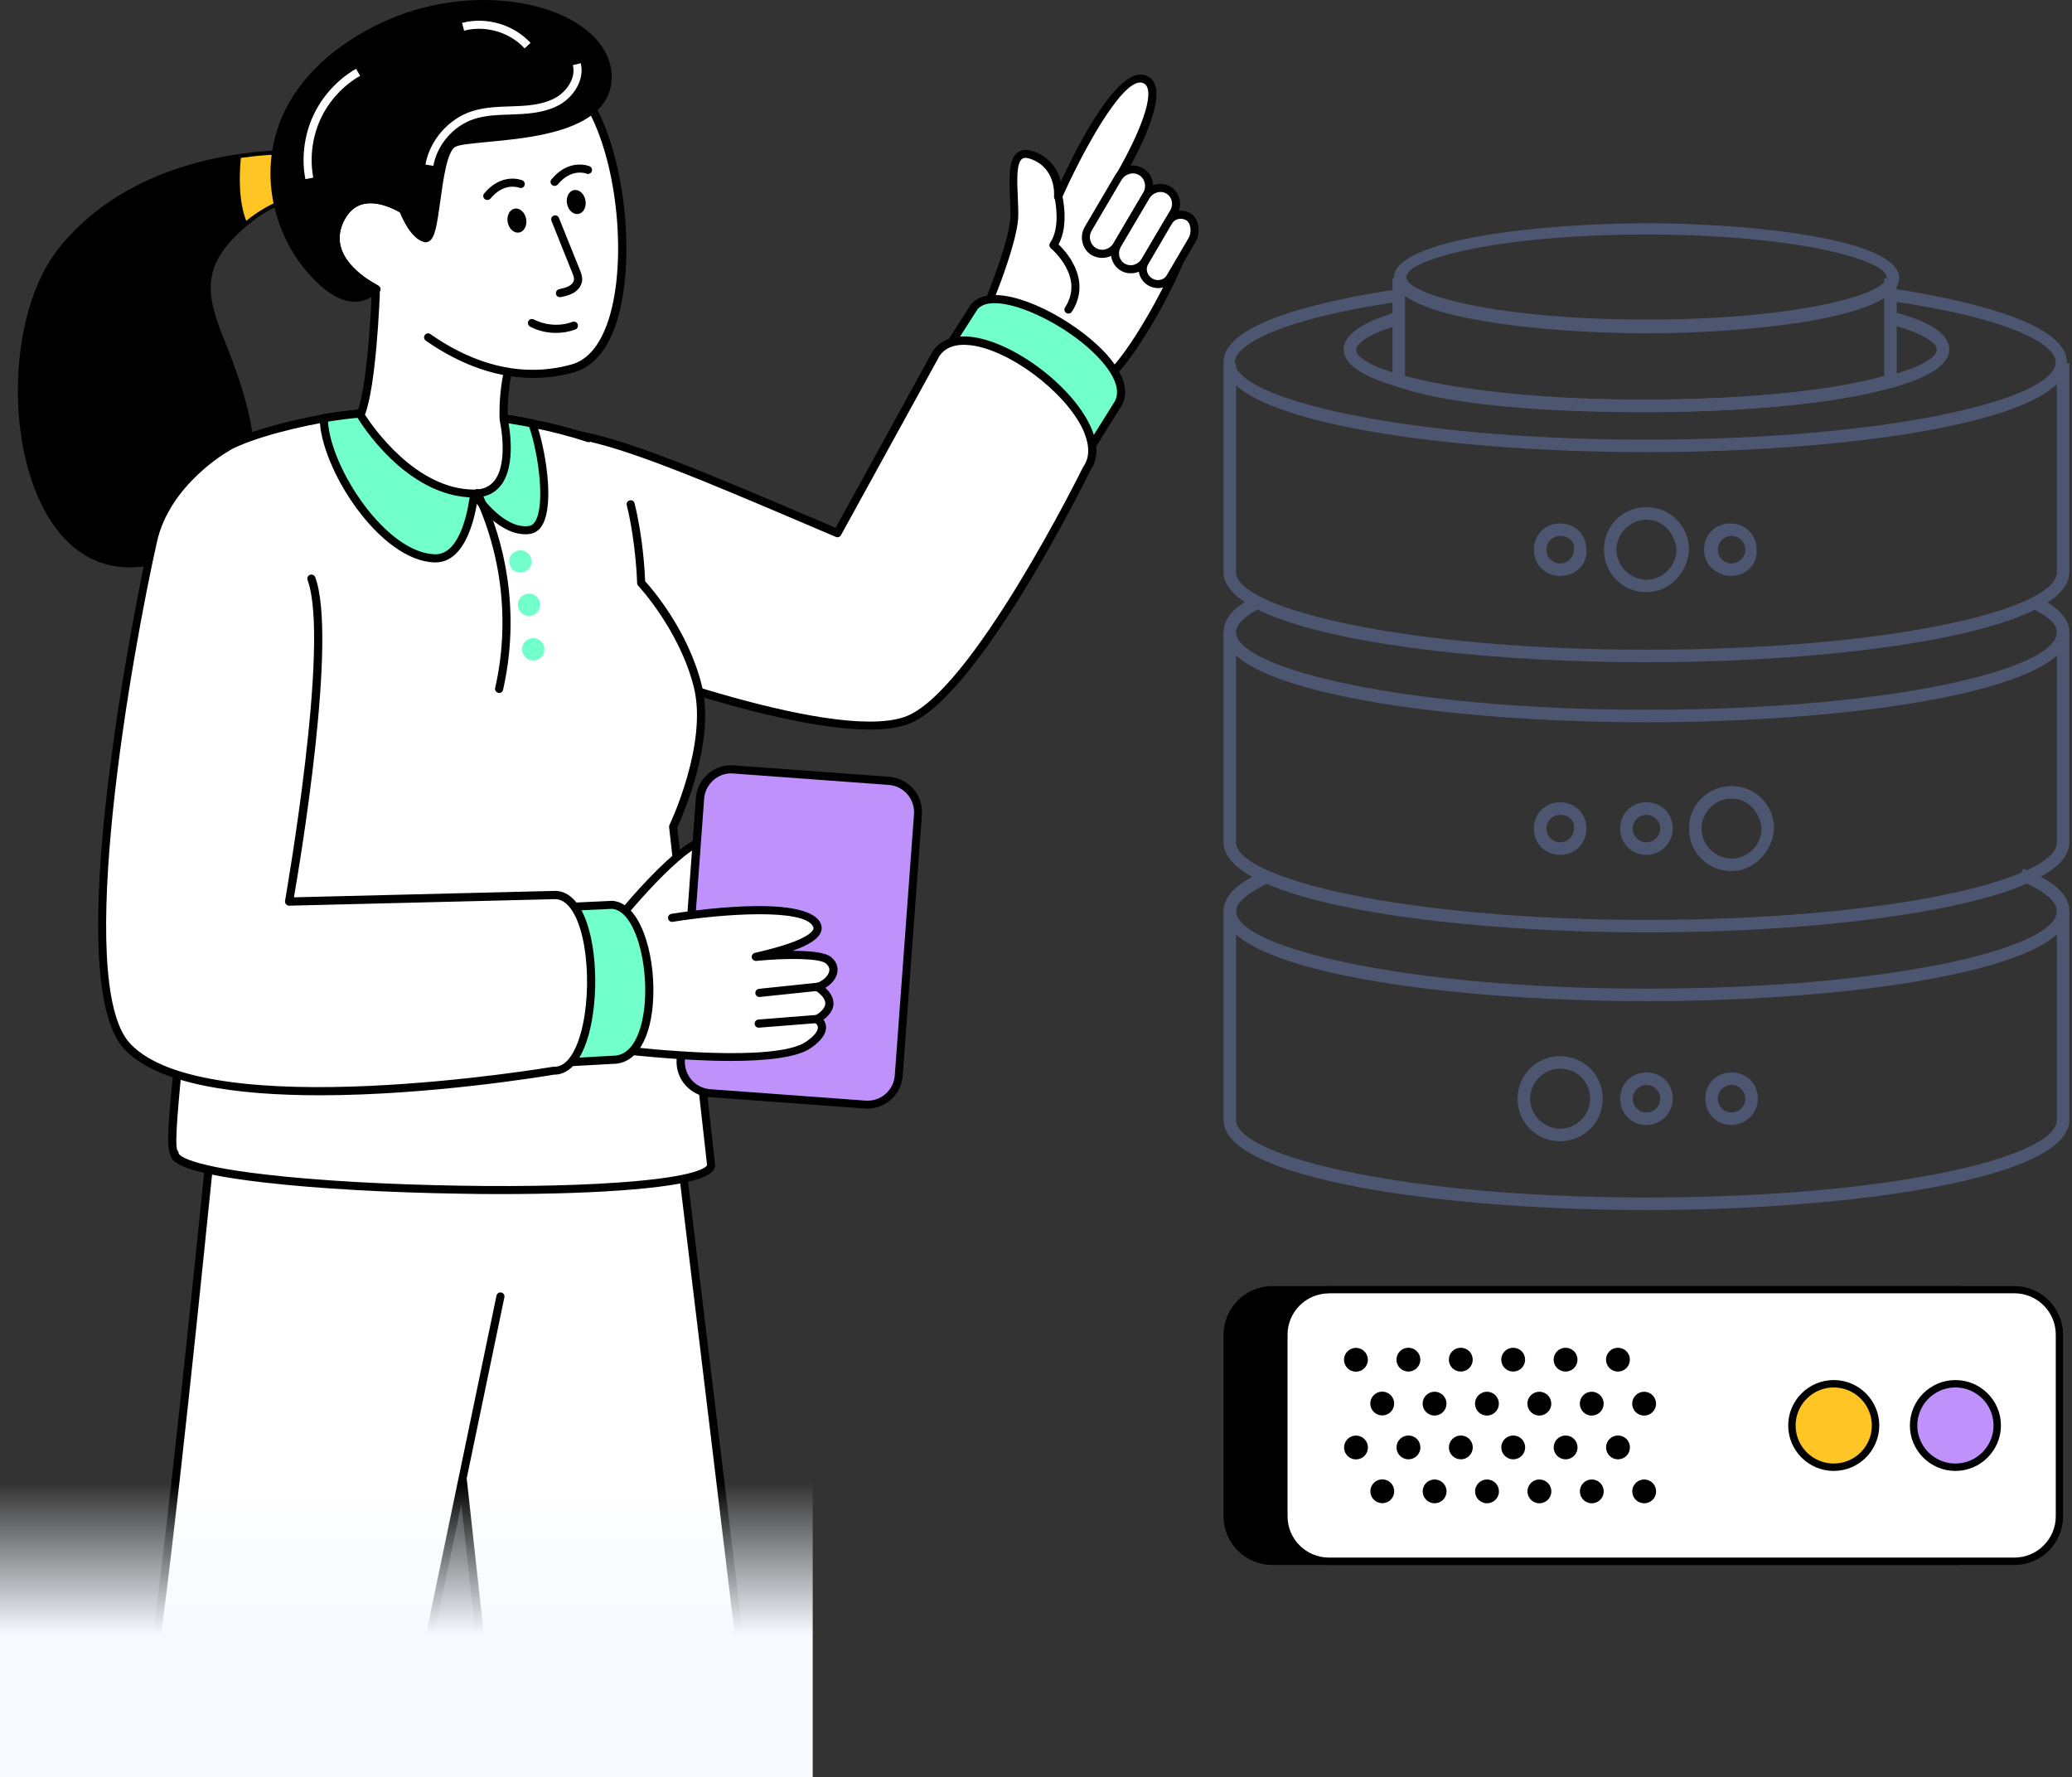 <svg width="232" height="199" viewBox="0 0 232 199" fill="none" xmlns="http://www.w3.org/2000/svg">
<rect x="0" y="0" width="232" height="199" fill="#333333" stroke="none"/>
<path d="M55.209 196.538L48.48 135.3L48.617 106.95L74.988 118.978L84.359 196.538H55.209Z" fill="white"/>
<path d="M55.209 197H84.359C84.496 197 84.618 196.946 84.7 196.851C84.782 196.756 84.823 196.62 84.809 196.497L75.424 118.937C75.41 118.774 75.301 118.652 75.165 118.584L48.807 106.557C48.671 106.489 48.508 106.502 48.371 106.584C48.235 106.665 48.167 106.815 48.167 106.964L48.017 135.314C48.017 135.327 48.017 135.355 48.017 135.368L54.76 196.606C54.787 196.824 54.978 197 55.209 197ZM83.855 196.09H55.618L48.93 135.287L49.066 107.658L74.566 119.291L83.855 196.09Z" fill="black"/>
<path d="M45.048 196.538L15.639 196.674C19.48 173.706 23.716 123.463 24.37 120.228C25.215 116.029 60.222 124.781 60.222 124.781L55.741 145.982L45.048 196.538Z" fill="white"/>
<path d="M15.639 197H45.334C45.552 197 45.729 196.851 45.783 196.633L56.476 145.248C56.531 145.004 56.367 144.759 56.122 144.718C55.877 144.664 55.632 144.827 55.591 145.072L44.98 196.09H16.184C18.772 180.08 21.701 151.459 23.458 134.294C24.302 126.059 24.901 120.106 25.119 119.073C25.133 119.033 25.147 118.91 25.378 118.761C28.743 116.654 51.804 121.859 60.413 124.047C60.658 124.115 60.903 123.966 60.958 123.721C61.026 123.477 60.876 123.232 60.631 123.178C59.35 122.851 29.26 115.254 24.888 118C24.52 118.231 24.288 118.53 24.22 118.897C24.003 119.97 23.43 125.624 22.559 134.199C20.788 151.554 17.818 180.597 15.203 196.47C15.176 196.606 15.217 196.742 15.298 196.837C15.38 196.932 15.503 197 15.639 197Z" fill="black"/>
<path d="M36.044 17.336L36.208 18.735L36.562 21.807C35.404 21.644 31.958 21.168 27.572 24.715C27.354 24.892 27.149 25.069 26.931 25.259C22.137 29.513 22.518 32.842 24.548 37.857C28.58 47.805 32.094 59.792 16.811 62.822C1.527 65.867 -1.102 38.183 6.867 28.14C12.424 21.127 20.666 18.545 26.972 17.662C30.841 17.118 33.974 17.2 35.322 17.268C35.799 17.308 36.044 17.336 36.044 17.336Z" fill="black"/>
<path d="M14.536 63.53C15.299 63.53 16.088 63.448 16.906 63.285C22.014 62.266 25.46 60.159 27.163 56.993C29.996 51.76 27.776 44.626 24.97 37.694C22.94 32.666 22.749 29.581 27.244 25.613C27.462 25.422 27.667 25.246 27.871 25.083C32.094 21.644 35.417 22.12 36.507 22.269C36.643 22.283 36.793 22.242 36.889 22.147C36.984 22.052 37.038 21.916 37.025 21.767L36.507 17.282C36.48 17.064 36.316 16.901 36.099 16.888C36.099 16.888 35.84 16.86 35.363 16.833C33.851 16.752 30.732 16.684 26.918 17.227C20.774 18.097 12.234 20.652 6.513 27.882C0.969 34.881 0.437 49.776 5.45 57.958C7.711 61.641 10.817 63.53 14.536 63.53ZM35.09 21.25C33.347 21.25 30.555 21.726 27.299 24.376C27.081 24.553 26.863 24.729 26.645 24.933C21.782 29.241 21.987 32.72 24.139 38.034C26.863 44.761 29.029 51.665 26.373 56.571C24.779 59.52 21.619 61.423 16.729 62.402C11.212 63.502 7.984 60.336 6.227 57.482C1.473 49.722 1.977 35.072 7.221 28.439C12.765 21.454 21.06 18.967 27.04 18.124C30.773 17.594 33.824 17.649 35.309 17.744C35.431 17.758 35.54 17.758 35.635 17.771L36.044 21.305C35.785 21.277 35.458 21.25 35.09 21.25Z" fill="black"/>
<path d="M36.207 18.75L36.562 21.821C35.404 21.658 31.957 21.182 27.571 24.729C26.645 22.392 26.822 19.171 26.972 17.676C30.84 17.132 33.973 17.214 35.322 17.282L36.207 18.75Z" fill="#FEC524"/>
<path d="M109.709 36.24C109.709 36.24 113.537 27.488 113.591 24.145C113.632 20.815 112.692 16.221 115.757 17.431C118.822 18.641 118.509 22.025 118.509 22.025C118.509 22.025 124.693 7.891 128.03 8.828C131.367 9.78 125.319 19.809 125.319 19.809C125.319 19.809 132.798 23.044 132.512 27.651C132.375 29.839 126.436 40.752 123.821 42.328C122.581 44.503 108.456 38.401 109.709 36.24Z" fill="white"/>
<path d="M122.513 43.239C123.317 43.239 123.862 43.049 124.162 42.668C126.913 40.847 132.838 29.961 132.975 27.692C133.234 23.465 127.649 20.448 125.973 19.633C127.008 17.852 130.278 11.9 129.311 9.453C129.106 8.923 128.698 8.556 128.153 8.407C125.101 7.537 120.647 16.316 118.781 20.326C118.481 19.17 117.746 17.743 115.921 17.023C115.103 16.697 114.449 16.711 113.959 17.064C112.897 17.811 112.992 19.891 113.087 22.079C113.115 22.772 113.142 23.492 113.142 24.145C113.101 27.27 109.518 35.574 109.314 36.036C109.014 36.58 109.232 37.232 109.968 37.952C110.526 38.496 111.371 39.107 112.474 39.746C114.477 40.888 117.092 42.016 119.299 42.654C120.62 43.049 121.696 43.239 122.513 43.239ZM127.662 9.236C127.744 9.236 127.826 9.249 127.894 9.263C128.166 9.345 128.343 9.508 128.452 9.766C129.229 11.723 126.164 17.512 124.924 19.578C124.856 19.687 124.843 19.823 124.884 19.945C124.924 20.067 125.02 20.176 125.129 20.217C125.197 20.244 132.321 23.37 132.048 27.61C131.926 29.689 126.109 40.412 123.576 41.934C123.508 41.975 123.453 42.029 123.412 42.097C122.908 42.981 117.283 41.472 112.897 38.944C111.861 38.346 111.058 37.776 110.567 37.3C110.131 36.865 110.009 36.566 110.077 36.457C110.091 36.444 110.091 36.43 110.104 36.416C110.268 36.05 113.973 27.542 114.014 24.145C114.027 23.465 113.986 22.731 113.959 22.024C113.877 20.258 113.796 18.246 114.449 17.784C114.681 17.621 115.049 17.648 115.553 17.852C118.263 18.926 118.032 21.861 118.018 21.984C118.005 22.201 118.141 22.405 118.359 22.459C118.577 22.514 118.795 22.405 118.89 22.201C121.165 17.078 125.428 9.236 127.662 9.236Z" fill="black"/>
<path d="M125.183 19.932L121.873 25.558C121.328 26.482 121.614 27.637 122.5 28.167C123.385 28.684 124.543 28.358 125.088 27.447L128.398 21.821C128.943 20.896 128.657 19.728 127.771 19.211C127.322 18.953 126.818 18.899 126.355 19.035C125.878 19.157 125.456 19.483 125.183 19.932Z" fill="white"/>
<path d="M123.412 28.875C123.617 28.875 123.835 28.847 124.039 28.793C124.638 28.63 125.142 28.236 125.469 27.692L128.779 22.066C129.447 20.938 129.093 19.484 127.989 18.845C127.458 18.532 126.818 18.451 126.218 18.627C125.619 18.791 125.101 19.185 124.788 19.742L121.478 25.368C121.151 25.912 121.056 26.551 121.206 27.149C121.356 27.76 121.723 28.277 122.268 28.589C122.622 28.766 123.017 28.875 123.412 28.875ZM126.859 19.416C127.104 19.416 127.335 19.484 127.54 19.606C128.207 20 128.411 20.883 128.003 21.59L124.693 27.216C124.488 27.556 124.175 27.801 123.794 27.91C123.426 28.018 123.045 27.964 122.718 27.774C122.391 27.583 122.173 27.271 122.077 26.904C121.982 26.523 122.05 26.129 122.255 25.79L125.565 20.163C125.769 19.823 126.082 19.579 126.464 19.47C126.6 19.429 126.722 19.416 126.859 19.416Z" fill="black"/>
<path d="M128.316 21.971L125.115 27.393C124.597 28.277 124.87 29.405 125.714 29.908C126.572 30.41 127.689 30.098 128.207 29.215L131.408 23.792C131.926 22.909 131.667 21.781 130.809 21.278C130.386 21.033 129.882 20.979 129.433 21.101C128.983 21.237 128.575 21.536 128.316 21.971Z" fill="white"/>
<path d="M126.613 30.6C126.818 30.6 127.022 30.573 127.226 30.519C127.812 30.355 128.302 29.975 128.616 29.445L131.803 24.022C132.457 22.922 132.103 21.522 131.04 20.883C130.523 20.584 129.91 20.503 129.31 20.666C128.725 20.829 128.234 21.209 127.921 21.739L124.72 27.162C124.407 27.692 124.311 28.303 124.461 28.901C124.611 29.499 124.965 29.988 125.496 30.301C125.837 30.505 126.218 30.6 126.613 30.6ZM129.937 21.495C130.169 21.495 130.387 21.549 130.591 21.671C131.231 22.052 131.422 22.894 131.027 23.56L127.826 28.983C127.635 29.309 127.335 29.54 126.968 29.649C126.613 29.744 126.259 29.703 125.946 29.526C125.633 29.35 125.428 29.051 125.333 28.698C125.251 28.344 125.306 27.964 125.496 27.637L128.697 22.215C128.888 21.889 129.188 21.658 129.556 21.549C129.692 21.508 129.814 21.495 129.937 21.495Z" fill="black"/>
<path d="M130.836 24.797L128.139 29.377C127.703 30.124 127.989 31.103 128.779 31.565C129.569 32.027 130.564 31.796 131.013 31.049L133.479 26.849C133.915 26.102 133.86 24.743 133.07 24.28C132.675 24.049 132.226 23.995 131.831 24.077C131.422 24.172 131.054 24.43 130.836 24.797Z" fill="white"/>
<path d="M129.665 32.258C130.373 32.258 131.04 31.919 131.408 31.28L133.874 27.08C134.146 26.618 134.255 25.993 134.187 25.409C134.105 24.716 133.792 24.186 133.302 23.887C132.825 23.601 132.253 23.52 131.722 23.642C131.177 23.764 130.727 24.09 130.455 24.566L127.758 29.146C127.199 30.111 127.553 31.361 128.561 31.959C128.902 32.15 129.283 32.258 129.665 32.258ZM132.198 24.498C132.416 24.498 132.648 24.552 132.839 24.675C133.07 24.811 133.234 25.123 133.288 25.517C133.343 25.912 133.261 26.346 133.097 26.632L130.632 30.831C130.319 31.361 129.597 31.524 129.024 31.185C128.452 30.845 128.234 30.138 128.548 29.608L131.231 25.028C131.381 24.77 131.626 24.593 131.926 24.525C132.021 24.498 132.103 24.498 132.198 24.498Z" fill="black"/>
<path d="M118.509 22.025C118.509 22.025 119.34 25.422 117.95 27.447C117.95 27.447 119.707 28.861 120.279 30.981C120.838 33.101 119.639 34.65 119.639 34.65" fill="white"/>
<path d="M119.626 35.112C119.762 35.112 119.898 35.058 119.98 34.936C120.034 34.868 121.315 33.183 120.702 30.872C120.252 29.16 119.081 27.896 118.522 27.366C119.721 25.192 118.972 22.052 118.945 21.916C118.89 21.672 118.645 21.522 118.4 21.59C118.154 21.645 118.005 21.889 118.073 22.134C118.086 22.161 118.836 25.368 117.582 27.189C117.446 27.38 117.487 27.651 117.664 27.801C117.678 27.814 119.312 29.16 119.83 31.103C120.32 32.965 119.312 34.324 119.271 34.379C119.122 34.583 119.162 34.854 119.353 35.017C119.421 35.085 119.517 35.112 119.626 35.112Z" fill="black"/>
<path d="M125.033 45.441L120.865 52.086L104.765 41.078L109.096 34.31C112.27 30.546 128.534 40.589 125.033 45.441Z" fill="#71FFCC"/>
<path d="M120.879 52.549C120.906 52.549 120.947 52.549 120.974 52.535C121.097 52.508 121.206 52.44 121.26 52.331L125.415 45.699C126.913 43.606 125.415 40.508 121.41 37.395C116.901 33.903 110.785 31.619 108.756 34.039C108.742 34.052 108.728 34.066 108.715 34.079L104.383 40.847C104.247 41.051 104.301 41.323 104.506 41.459L120.606 52.467C120.688 52.521 120.784 52.549 120.879 52.549ZM111.357 33.944C113.823 33.944 117.8 35.751 120.852 38.116C123.617 40.263 126.069 43.239 124.666 45.183C124.666 45.196 124.652 45.196 124.652 45.21L120.743 51.461L105.391 40.97L109.464 34.609C109.873 34.147 110.527 33.944 111.357 33.944Z" fill="black"/>
<path d="M64.268 48.689C70.03 49.368 82.371 54.886 93.758 59.697L104.805 39.597C108.81 33.835 125.715 46.678 121.696 52.453C121.696 52.453 109.11 78.058 101.427 80.694C92.274 83.834 63.451 72.282 63.451 72.282L64.268 48.689Z" fill="white"/>
<path d="M97.368 81.686C99.003 81.686 100.433 81.509 101.577 81.115C109.287 78.465 121.397 54.098 122.091 52.671C123.004 51.339 122.99 49.599 122.05 47.629C119.871 43.008 113.169 38.088 108.524 37.694C106.685 37.545 105.282 38.102 104.438 39.325C104.424 39.339 104.424 39.352 104.41 39.366L93.568 59.099C92.246 58.542 90.912 57.971 89.577 57.4C79.66 53.187 69.417 48.825 64.322 48.213C64.2 48.2 64.064 48.24 63.968 48.322C63.873 48.403 63.818 48.526 63.805 48.648L62.987 72.254C62.987 72.445 63.096 72.621 63.273 72.689C64.309 73.124 85.844 81.686 97.368 81.686ZM107.938 38.605C108.102 38.605 108.265 38.618 108.442 38.632C112.747 38.985 119.19 43.742 121.233 48.05C121.778 49.219 122.241 50.89 121.328 52.209C121.315 52.222 121.301 52.249 121.288 52.263C121.165 52.521 108.701 77.731 101.278 80.273C92.887 83.154 66.979 73.192 63.914 71.983L64.704 49.205C69.825 49.993 79.674 54.193 89.222 58.256C90.68 58.882 92.151 59.507 93.595 60.118C93.813 60.213 94.058 60.118 94.167 59.914L105.201 39.842C105.773 39.012 106.699 38.605 107.938 38.605Z" fill="black"/>
<path d="M65.916 49.056C63.927 48.39 61.802 47.846 59.582 47.398C56.667 46.813 53.616 46.419 50.578 46.215C48.521 46.08 46.465 46.025 44.476 46.066C41.547 46.134 38.755 46.379 36.248 46.827C32.421 47.507 26.55 48.988 24.629 50.564C19.589 54.682 22.627 77.405 21.687 97.682C20.979 112.917 18.5 128.437 19.521 129.103C19.453 133.628 79.538 134.96 79.606 130.435L75.356 92.558C75.356 92.558 79.769 83.412 78.121 76.807C76.459 70.202 71.787 65.255 71.787 65.255C71.787 65.255 71.678 60.743 70.615 56.449" fill="white"/>
<path d="M55.959 133.696C61.748 133.696 66.979 133.519 71.01 133.166C79.02 132.473 80.055 131.345 80.069 130.448C80.069 130.434 80.069 130.407 80.069 130.394L75.833 92.64C76.364 91.485 80.151 83.059 78.57 76.698C77.031 70.569 72.999 65.908 72.237 65.079C72.209 64.209 72.005 60.173 71.051 56.354C70.997 56.109 70.738 55.96 70.507 56.028C70.261 56.082 70.112 56.327 70.18 56.571C71.215 60.757 71.338 65.228 71.338 65.282C71.338 65.391 71.378 65.5 71.46 65.582C71.501 65.636 76.078 70.528 77.685 76.929C79.279 83.303 75.002 92.287 74.961 92.368C74.92 92.45 74.906 92.531 74.92 92.613L79.17 130.448C79.129 130.57 78.611 131.603 70.942 132.269C65.957 132.704 59.105 132.881 51.654 132.758C43.55 132.636 35.567 132.188 29.751 131.508C20.093 130.394 19.998 129.13 19.998 129.116C19.998 128.994 19.944 128.858 19.848 128.776C19.521 128.043 20.025 122.96 20.556 117.592C21.128 111.884 21.837 104.776 22.164 97.709C22.477 90.859 22.355 83.874 22.218 77.133C21.973 64.467 21.769 53.527 24.929 50.931C26.591 49.572 31.93 48.064 36.33 47.289C38.782 46.854 41.52 46.596 44.489 46.541C46.505 46.501 48.549 46.555 50.551 46.691C53.616 46.895 56.626 47.289 59.5 47.86C61.748 48.308 63.859 48.852 65.78 49.491C66.011 49.572 66.27 49.436 66.352 49.205C66.434 48.974 66.297 48.716 66.066 48.634C64.118 47.982 61.966 47.425 59.677 46.963C56.776 46.378 53.725 45.984 50.619 45.78C48.59 45.645 46.519 45.59 44.476 45.631C41.465 45.699 38.673 45.957 36.18 46.392C33.034 46.949 26.509 48.471 24.357 50.224C20.856 53.092 21.047 63.706 21.306 77.147C21.428 83.874 21.564 90.846 21.251 97.668C20.924 104.722 20.216 111.802 19.644 117.496C18.813 125.787 18.609 128.45 19.072 129.266C19.126 129.959 19.862 131.291 29.628 132.405C35.472 133.085 43.495 133.533 51.627 133.655C53.098 133.683 54.542 133.696 55.959 133.696Z" fill="black"/>
<path d="M59.296 59.344C56.027 59.792 53.084 55.253 53.084 55.253C53.084 55.253 51.164 48.254 50.578 46.229C53.616 46.433 56.667 46.827 59.582 47.411C60.93 51.054 61.938 58.977 59.296 59.344Z" fill="#71FFCC"/>
<path d="M58.833 59.819C59.01 59.819 59.187 59.806 59.35 59.779C59.895 59.697 60.372 59.371 60.699 58.827C62.156 56.422 61.026 50.007 60.004 47.248C59.95 47.099 59.827 46.99 59.664 46.963C56.762 46.379 53.711 45.984 50.592 45.781C50.442 45.767 50.306 45.835 50.21 45.944C50.115 46.052 50.088 46.215 50.129 46.351C50.701 48.349 52.608 55.294 52.635 55.362C52.649 55.403 52.662 55.443 52.69 55.484C52.826 55.674 55.55 59.819 58.833 59.819ZM59.241 58.895C56.476 59.276 53.861 55.566 53.52 55.063C53.33 54.397 51.886 49.11 51.205 46.732C53.956 46.936 56.667 47.303 59.255 47.806C60.318 50.891 61.053 56.503 59.936 58.365C59.745 58.678 59.514 58.854 59.241 58.895Z" fill="black"/>
<path d="M53.098 55.254C53.098 55.254 52.458 62.62 48.698 62.538C42.732 62.402 36.289 52.005 36.248 46.841C38.755 46.393 41.547 46.148 44.476 46.08L46.015 47.942L53.098 55.254Z" fill="#71FFCC"/>
<path d="M48.767 62.972C52.826 62.972 53.52 55.593 53.548 55.28C53.561 55.145 53.507 55.022 53.425 54.927L46.356 47.615L44.83 45.781C44.748 45.672 44.612 45.618 44.476 45.618C44.476 45.618 44.476 45.618 44.462 45.618C41.452 45.686 38.659 45.944 36.167 46.379C35.949 46.419 35.785 46.61 35.799 46.827C35.84 52.372 42.487 62.823 48.685 62.972C48.712 62.972 48.739 62.972 48.767 62.972ZM52.621 55.403C52.485 56.531 51.682 62.062 48.767 62.062C48.753 62.062 48.726 62.062 48.712 62.062C43.264 61.94 37.052 52.494 36.725 47.208C39.014 46.827 41.547 46.596 44.285 46.528L45.688 48.213L52.621 55.403Z" fill="black"/>
<path d="M42.133 31.239C42.133 31.239 41.806 43.036 40.348 46.447C40.348 46.447 45.552 55.226 53.084 55.24C58.301 55.253 56.395 46.99 56.395 46.99C56.395 46.99 56.04 40.698 58.737 37.3C61.462 33.903 42.133 31.239 42.133 31.239Z" fill="white"/>
<path d="M53.098 55.701C54.365 55.701 55.359 55.253 56.054 54.383C57.907 52.059 56.967 47.452 56.858 46.936C56.83 46.433 56.64 40.684 59.105 37.586C59.568 37.001 59.5 36.471 59.364 36.131C58.138 33.074 43.822 31.021 42.201 30.79C42.078 30.777 41.942 30.804 41.847 30.899C41.751 30.981 41.683 31.103 41.683 31.225C41.683 31.348 41.343 42.981 39.94 46.27C39.885 46.406 39.899 46.555 39.967 46.678C40.185 47.044 45.388 55.688 53.098 55.701ZM42.569 31.769C48.548 32.625 57.757 34.596 58.52 36.485C58.574 36.607 58.601 36.784 58.397 37.028C55.618 40.521 55.931 46.759 55.945 47.031C55.945 47.058 55.945 47.085 55.959 47.112C55.972 47.153 56.994 51.76 55.346 53.84C54.814 54.492 54.079 54.818 53.098 54.818C46.519 54.804 41.67 47.683 40.866 46.433C42.106 43.117 42.501 34.038 42.569 31.769Z" fill="black"/>
<path d="M77.236 103.241C77.236 103.241 82.82 94.869 79.742 94.027C76.65 93.184 67.646 104.913 67.646 104.913" fill="white"/>
<path d="M67.646 105.361C67.782 105.361 67.918 105.306 68 105.184C71.419 100.74 77.576 93.904 79.619 94.461C79.878 94.529 80.041 94.678 80.123 94.91C80.682 96.391 78.407 100.658 76.854 102.996C76.718 103.2 76.772 103.485 76.977 103.621C77.181 103.757 77.467 103.702 77.603 103.499C78.039 102.846 81.867 97.002 80.968 94.597C80.777 94.081 80.396 93.741 79.851 93.591C76.554 92.694 68.218 103.417 67.278 104.64C67.128 104.844 67.169 105.116 67.36 105.279C67.455 105.333 67.55 105.361 67.646 105.361Z" fill="black"/>
<path d="M96.864 123.666L79.469 122.389C77.535 122.253 76.078 120.568 76.227 118.638L78.38 89.391C78.516 87.462 80.205 86.008 82.139 86.157L99.534 87.434C101.468 87.57 102.926 89.256 102.776 91.186L100.624 120.432C100.487 122.362 98.798 123.816 96.864 123.666Z" fill="#BF92FB"/>
<path d="M97.123 124.129C99.18 124.129 100.923 122.539 101.073 120.46L103.225 91.213C103.389 89.039 101.741 87.136 99.561 86.973L82.166 85.695C81.104 85.614 80.082 85.954 79.279 86.647C78.475 87.34 77.985 88.305 77.917 89.351L75.764 118.598C75.601 120.772 77.249 122.675 79.429 122.838L96.823 124.115C96.932 124.129 97.028 124.129 97.123 124.129ZM81.88 86.593C81.962 86.593 82.03 86.593 82.112 86.606L99.507 87.883C101.196 88.006 102.463 89.474 102.34 91.159L100.188 120.405C100.133 121.221 99.752 121.954 99.139 122.498C98.526 123.028 97.736 123.286 96.919 123.232L79.524 121.954C77.835 121.832 76.568 120.364 76.691 118.679L78.843 89.433C78.897 88.617 79.279 87.883 79.892 87.34C80.45 86.851 81.145 86.593 81.88 86.593Z" fill="black"/>
<path d="M67.646 104.912L69.24 117.497C69.24 117.497 86.58 119.712 90.544 116.98C93.227 115.119 91.497 114.113 91.497 114.113C94.603 112.237 91.511 110.511 91.511 110.511C92.887 110.131 94.058 108.595 92.778 107.522C91.525 106.475 84.918 107.1 84.632 107.141C84.945 107.032 92.41 105.578 91.484 103.58C89.999 100.387 75.26 102.779 75.26 102.779" fill="white"/>
<path d="M81.772 118.788C85.585 118.788 89.195 118.448 90.789 117.347C91.947 116.545 92.519 115.744 92.492 114.983C92.478 114.656 92.355 114.385 92.206 114.167C92.968 113.596 93.336 112.971 93.323 112.305C93.309 111.585 92.832 110.987 92.41 110.607C93.091 110.212 93.609 109.587 93.745 108.935C93.881 108.283 93.649 107.644 93.064 107.168C92.383 106.597 90.585 106.461 88.732 106.461C90.503 105.836 91.525 105.184 91.865 104.477C92.042 104.11 92.042 103.73 91.879 103.376C90.299 99.965 76.718 102.072 75.179 102.316C74.933 102.357 74.77 102.588 74.797 102.833C74.838 103.078 75.07 103.254 75.315 103.213C80.886 102.316 90.081 101.664 91.048 103.757C91.102 103.866 91.102 103.961 91.048 104.083C90.83 104.532 89.74 105.469 84.904 106.597C84.659 106.652 84.509 106.693 84.469 106.706C84.251 106.788 84.128 107.005 84.183 107.236C84.237 107.454 84.441 107.603 84.673 107.589C88.01 107.263 91.756 107.263 92.478 107.875C92.791 108.147 92.914 108.432 92.846 108.758C92.723 109.315 92.097 109.873 91.375 110.077C91.198 110.131 91.075 110.28 91.048 110.457C91.02 110.634 91.116 110.81 91.279 110.906C91.593 111.082 92.41 111.68 92.41 112.333C92.424 112.903 91.783 113.406 91.238 113.732C91.102 113.814 91.02 113.963 91.02 114.126C91.02 114.29 91.102 114.439 91.252 114.521C91.266 114.521 91.565 114.724 91.579 115.051C91.579 115.295 91.429 115.825 90.271 116.627C86.798 119.019 72.1 117.402 69.635 117.116L68.096 104.885C68.068 104.64 67.837 104.464 67.591 104.491C67.346 104.518 67.169 104.749 67.197 104.994L68.79 117.578C68.817 117.782 68.981 117.945 69.185 117.972C69.608 117.986 75.942 118.788 81.772 118.788Z" fill="black"/>
<path d="M85.027 111.626C85.041 111.626 85.054 111.626 85.082 111.626L91.565 110.946C91.811 110.919 92.001 110.702 91.974 110.444C91.947 110.199 91.742 110.022 91.47 110.036L84.986 110.715C84.741 110.743 84.55 110.96 84.578 111.218C84.605 111.449 84.795 111.626 85.027 111.626Z" fill="black"/>
<path d="M84.945 115.064C84.959 115.064 84.973 115.064 84.986 115.064L91.525 114.548C91.77 114.534 91.96 114.317 91.947 114.059C91.933 113.814 91.715 113.624 91.457 113.637L84.918 114.154C84.673 114.167 84.482 114.385 84.496 114.643C84.523 114.888 84.714 115.064 84.945 115.064Z" fill="black"/>
<path d="M68.654 118.652L60.808 119.087L60.508 101.677L68.545 101.297C73.462 101.65 74.647 118.679 68.654 118.652Z" fill="#71FFCC"/>
<path d="M60.808 119.549C60.822 119.549 60.822 119.549 60.835 119.549L68.668 119.114C71.269 119.114 72.986 116.219 73.149 111.571C73.326 106.584 71.623 101.066 68.572 100.862C68.559 100.862 68.531 100.862 68.518 100.862L60.481 101.243C60.236 101.256 60.045 101.46 60.045 101.705L60.345 119.114C60.345 119.236 60.399 119.359 60.495 119.44C60.576 119.508 60.685 119.549 60.808 119.549ZM68.654 118.204C68.64 118.204 68.64 118.204 68.627 118.204L61.258 118.611L60.971 102.113L68.531 101.759C70.915 101.95 72.4 107.059 72.236 111.531C72.127 114.765 71.119 118.204 68.654 118.204Z" fill="black"/>
<path d="M62.007 119.861C62.007 119.861 59.977 120.051 56.735 120.241C45.906 120.867 20.924 124.373 14.222 117.089C7.248 109.532 15.407 71.004 16.96 62.279C18.595 53.065 25.378 50.075 25.378 50.075L34.873 64.766C37.542 71.942 32.366 100.916 32.366 100.916L58.261 100.44L62.197 100.182C67.646 100.345 67.455 120.01 62.007 119.861Z" fill="white"/>
<path d="M35.799 122.634C48.099 122.634 60.822 120.527 62.047 120.323C63.028 120.337 64.418 119.793 65.453 117.225C66.147 115.512 66.556 113.175 66.638 110.647C66.788 105.455 65.453 99.843 62.211 99.748L32.911 100.468C33.633 96.323 37.801 71.371 35.295 64.63C35.213 64.399 34.941 64.277 34.709 64.358C34.477 64.44 34.355 64.712 34.437 64.943C37.025 71.928 31.957 100.563 31.917 100.862C31.889 100.998 31.93 101.134 32.026 101.242C32.121 101.351 32.243 101.406 32.38 101.406L62.211 100.672C62.987 100.699 63.696 101.256 64.295 102.357C66.311 106.081 66.188 114.575 64.063 118.026C63.478 118.991 62.797 119.467 62.02 119.44C61.993 119.44 61.966 119.44 61.925 119.44C61.543 119.508 22.994 125.977 14.549 116.817C8.215 109.954 14.794 73.015 17.587 60.621C19.031 54.234 25.528 50.537 25.596 50.51C25.814 50.388 25.896 50.116 25.773 49.898C25.651 49.681 25.378 49.599 25.16 49.722C24.874 49.885 18.241 53.649 16.715 60.431C16.606 60.906 6.036 108.907 13.895 117.442C17.614 121.451 26.577 122.634 35.799 122.634Z" fill="black"/>
<path d="M42.174 32.381C42.174 32.381 42.092 32.34 41.942 32.258C40.825 31.66 36.167 28.875 37.992 24.77C40.062 20.122 45.143 23.479 45.143 23.479C45.143 23.479 49.829 6.478 61.857 8.176C63.587 8.421 65.112 9.943 66.338 12.226C70.874 20.625 71.447 39.203 64.159 41.242C57.634 43.063 51.941 40.576 47.977 37.776" fill="white"/>
<path d="M59.691 42.315C61.162 42.315 62.701 42.125 64.281 41.676C66.12 41.16 67.564 39.692 68.586 37.3C71.269 31.021 70.357 18.722 66.733 12.008C65.358 9.453 63.696 7.986 61.911 7.728C50.892 6.165 45.838 19.837 44.871 22.799C43.972 22.323 42.051 21.508 40.267 22.024C39.082 22.364 38.169 23.234 37.57 24.593C35.595 29.023 40.539 32.013 41.67 32.639C41.683 32.652 41.697 32.666 41.724 32.666C41.874 32.747 41.969 32.788 41.969 32.788C42.187 32.897 42.46 32.802 42.569 32.584C42.678 32.353 42.582 32.095 42.364 31.973C42.364 31.973 42.296 31.945 42.187 31.878C42.174 31.864 42.16 31.864 42.147 31.85C40.852 31.157 36.766 28.616 38.401 24.946C38.891 23.846 39.599 23.152 40.512 22.881C42.501 22.296 44.857 23.832 44.871 23.846C44.993 23.927 45.143 23.941 45.279 23.886C45.416 23.832 45.525 23.723 45.552 23.587C45.593 23.424 50.265 6.98 61.761 8.624C63.233 8.828 64.677 10.147 65.903 12.443C69.43 18.967 70.302 30.872 67.714 36.947C66.815 39.067 65.562 40.371 63.995 40.806C57.484 42.627 51.818 39.964 48.194 37.409C47.99 37.259 47.704 37.314 47.568 37.517C47.418 37.721 47.473 38.007 47.677 38.143C50.619 40.195 54.801 42.315 59.691 42.315Z" fill="black"/>
<path d="M66.338 12.24C62.361 15.706 52.526 15.176 50.796 16.032C48.63 17.105 49.012 27.108 47.568 26.673C46.124 26.238 45.143 23.493 45.143 23.493C45.143 23.493 40.062 20.15 37.992 24.784C36.166 28.888 40.825 31.674 41.942 32.272C41.942 32.272 39.722 35.629 34.968 30.478C29.696 24.77 27.054 11.968 40.825 4.031C53.153 -3.076 68.136 1.381 68.014 8.72C67.986 10.215 67.36 11.357 66.338 12.24Z" fill="black"/>
<path d="M39.749 33.794C39.844 33.794 39.94 33.794 40.035 33.78C41.547 33.658 42.296 32.557 42.324 32.516C42.364 32.462 42.378 32.394 42.392 32.326C42.419 32.136 42.324 31.946 42.16 31.864C40.866 31.171 36.779 28.63 38.414 24.96C38.904 23.859 39.613 23.166 40.525 22.895C42.255 22.392 44.258 23.479 44.775 23.778C45.034 24.43 45.988 26.659 47.445 27.094C47.663 27.162 47.881 27.121 48.072 26.999C48.712 26.591 48.93 25.178 49.298 22.527C49.625 20.149 50.06 16.888 51.014 16.425C51.491 16.181 52.921 16.059 54.569 15.896C58.479 15.528 63.832 15.012 66.651 12.566C67.837 11.533 68.463 10.242 68.49 8.72C68.531 6.274 67.033 4.031 64.254 2.4C58.955 -0.712 49.148 -1.283 40.634 3.623C33.265 7.877 31.031 13.218 30.473 16.942C29.574 22.813 32.053 27.936 34.668 30.763C36.48 32.788 38.196 33.794 39.749 33.794ZM41.22 32.38C40.948 32.598 40.525 32.843 39.94 32.897C38.632 32.992 37.038 32.054 35.295 30.179C32.938 27.624 30.473 22.65 31.331 17.105C32.107 12.036 35.472 7.66 41.057 4.439C49.27 -0.304 58.697 0.239 63.764 3.216C66.243 4.67 67.591 6.627 67.55 8.733C67.523 10.011 67.033 11.044 66.025 11.914C63.437 14.169 58.029 14.686 54.447 15.026C52.567 15.202 51.205 15.338 50.578 15.651C49.202 16.33 48.78 19.442 48.371 22.446C48.181 23.887 47.908 25.816 47.595 26.238C46.628 25.857 45.797 24.05 45.552 23.357C45.525 23.261 45.456 23.18 45.375 23.125C45.266 23.058 42.65 21.359 40.253 22.052C39.068 22.392 38.155 23.261 37.556 24.62C35.799 28.575 39.599 31.388 41.22 32.38Z" fill="black"/>
<path d="M56.848 24.89C56.71 24.152 57.059 23.468 57.629 23.361C58.198 23.255 58.772 23.767 58.91 24.505C59.048 25.242 58.699 25.927 58.13 26.033C57.56 26.139 56.987 25.627 56.848 24.89Z" fill="black"/>
<path d="M63.488 22.81C63.35 22.072 63.699 21.388 64.269 21.282C64.838 21.175 65.412 21.687 65.55 22.425C65.689 23.163 65.339 23.847 64.77 23.953C64.201 24.06 63.627 23.548 63.488 22.81Z" fill="black"/>
<path d="M58.315 20.584C58.315 20.584 56.354 19.769 54.583 21.93L58.315 20.584Z" fill="white"/>
<path d="M54.569 22.392C54.706 22.392 54.828 22.337 54.923 22.229C56.449 20.381 58.07 20.992 58.138 21.019C58.37 21.114 58.629 21.006 58.724 20.775C58.819 20.544 58.71 20.285 58.479 20.19C58.383 20.149 56.19 19.28 54.215 21.658C54.052 21.848 54.079 22.134 54.283 22.297C54.365 22.351 54.474 22.392 54.569 22.392Z" fill="black"/>
<path d="M65.834 19.021C65.834 19.021 63.873 18.206 62.102 20.367L65.834 19.021Z" fill="white"/>
<path d="M62.102 20.815C62.238 20.815 62.361 20.761 62.456 20.652C63.982 18.804 65.603 19.415 65.671 19.443C65.902 19.538 66.161 19.429 66.257 19.198C66.352 18.967 66.243 18.709 66.011 18.614C65.916 18.573 63.709 17.703 61.748 20.081C61.584 20.272 61.612 20.557 61.816 20.72C61.898 20.774 61.993 20.815 62.102 20.815Z" fill="black"/>
<path d="M62.156 24.566C62.933 26.51 63.723 28.44 64.499 30.383C64.622 30.696 64.758 31.035 64.717 31.375C64.676 31.824 64.349 32.191 63.954 32.422C63.559 32.653 63.123 32.734 62.688 32.829" fill="white"/>
<path d="M62.701 33.278C62.728 33.278 62.769 33.278 62.797 33.264C63.246 33.169 63.75 33.06 64.2 32.802C64.758 32.476 65.126 31.959 65.18 31.416C65.221 30.953 65.058 30.546 64.922 30.206L62.579 24.389C62.483 24.158 62.224 24.05 61.993 24.145C61.761 24.24 61.652 24.498 61.748 24.729L64.077 30.546C64.186 30.818 64.295 31.089 64.268 31.32C64.24 31.619 63.968 31.878 63.736 32.014C63.41 32.204 63.001 32.285 62.606 32.38C62.361 32.435 62.211 32.666 62.252 32.91C62.293 33.142 62.483 33.278 62.701 33.278Z" fill="black"/>
<path d="M59.555 36.172C60.985 36.92 62.742 37.029 64.254 36.471L59.555 36.172Z" fill="white"/>
<path d="M62.252 37.273C62.987 37.273 63.723 37.151 64.418 36.893C64.649 36.811 64.772 36.539 64.69 36.309C64.608 36.078 64.349 35.955 64.104 36.037C62.715 36.553 61.094 36.444 59.773 35.765C59.555 35.643 59.282 35.738 59.16 35.955C59.051 36.173 59.132 36.444 59.35 36.567C60.236 37.042 61.244 37.273 62.252 37.273Z" fill="black"/>
<path d="M55.891 77.596C56.095 77.596 56.286 77.46 56.327 77.242C58.016 69.808 57.144 61.912 53.861 55.022C53.752 54.791 53.48 54.696 53.262 54.805C53.03 54.913 52.935 55.185 53.044 55.403C56.231 62.116 57.089 69.795 55.441 77.025C55.387 77.269 55.536 77.514 55.782 77.568C55.822 77.596 55.85 77.596 55.891 77.596Z" fill="black"/>
<path d="M57.977 64.08C57.303 63.922 56.886 63.248 57.045 62.576C57.204 61.904 57.879 61.488 58.553 61.647C59.226 61.805 59.644 62.479 59.484 63.151C59.325 63.823 58.651 64.239 57.977 64.08Z" fill="#71FFCC"/>
<path d="M58.344 68.595C57.854 68.107 57.854 67.315 58.344 66.827C58.833 66.339 59.627 66.339 60.116 66.827C60.605 67.315 60.605 68.107 60.116 68.595C59.627 69.083 58.833 69.083 58.344 68.595Z" fill="#71FFCC"/>
<path d="M58.821 73.583C58.332 73.095 58.332 72.303 58.821 71.815C59.31 71.327 60.104 71.327 60.593 71.815C61.083 72.303 61.083 73.095 60.593 73.583C60.104 74.072 59.31 74.072 58.821 73.583Z" fill="#71FFCC"/>
<path d="M48.521 18.573C48.944 16.208 50.755 14.102 53.044 13.341C54.338 12.906 55.768 12.865 57.144 12.824L57.784 12.797C59.487 12.729 61.257 12.553 62.756 11.669C64.227 10.799 65.48 8.938 65.031 7.076L64.145 7.293C64.499 8.734 63.478 10.188 62.293 10.895C60.971 11.669 59.337 11.832 57.757 11.887L57.116 11.914C55.673 11.955 54.174 12.009 52.758 12.485C50.169 13.354 48.113 15.746 47.636 18.424L48.521 18.573Z" fill="white"/>
<path d="M34.191 20.054L35.077 19.891C34.668 17.703 34.954 15.379 35.88 13.354C36.807 11.329 38.387 9.603 40.321 8.489L39.871 7.701C37.774 8.91 36.071 10.786 35.063 12.974C34.055 15.175 33.742 17.69 34.191 20.054Z" fill="white"/>
<path d="M58.737 5.417L59.405 4.806C57.525 2.754 54.447 1.843 51.736 2.563L51.967 3.433C54.365 2.808 57.075 3.596 58.737 5.417Z" fill="white"/>
<rect y="166" width="91" height="33" fill="url(#paint0_linear_758_31660)"/>
<path d="M184.354 135.48C161.377 135.48 137 131.98 137 125.398V102.014H138.401V125.398C138.401 129.459 157.314 134.08 184.354 134.08C211.533 134.08 230.306 129.599 230.306 125.398V102.014H231.707V125.398C231.707 131.98 207.33 135.48 184.354 135.48Z" fill="#4C5671"/>
<path d="M184.354 112.096C161.377 112.096 137 108.595 137 102.014C137 100.334 138.541 98.794 141.623 97.534L142.184 98.794C139.802 99.914 138.401 101.034 138.401 102.014C138.401 106.075 157.314 110.696 184.354 110.696C211.533 110.696 230.306 106.215 230.306 102.014C230.306 100.894 228.765 99.634 225.963 98.514L226.524 97.253C230.026 98.654 231.707 100.194 231.707 102.014C231.707 108.595 207.33 112.096 184.354 112.096Z" fill="#4C5671"/>
<path d="M184.354 104.395C161.377 104.395 137 100.894 137 94.313V70.929H138.401V94.313C138.401 98.374 157.314 102.995 184.354 102.995C211.533 102.995 230.306 98.514 230.306 94.313V70.929H231.707V94.313C231.707 100.894 207.33 104.395 184.354 104.395Z" fill="#4C5671"/>
<path d="M184.354 80.87C161.377 80.87 137 77.37 137 70.788C137 69.388 137.981 68.128 140.082 67.008L140.783 68.268C139.242 69.108 138.401 69.948 138.401 70.788C138.401 74.849 157.314 79.47 184.354 79.47C211.533 79.47 230.306 74.989 230.306 70.788C230.306 69.948 229.466 69.108 227.785 68.268L228.485 67.008C230.587 68.128 231.707 69.388 231.707 70.788C231.707 77.37 207.33 80.87 184.354 80.87Z" fill="#4C5671"/>
<path d="M174.687 95.713C173.006 95.713 171.745 94.453 171.745 92.773C171.745 91.092 173.006 89.832 174.687 89.832C176.368 89.832 177.629 91.092 177.629 92.773C177.629 94.453 176.368 95.713 174.687 95.713ZM174.687 91.232C173.846 91.232 173.146 91.932 173.146 92.773C173.146 93.613 173.846 94.313 174.687 94.313C175.527 94.313 176.228 93.613 176.228 92.773C176.368 91.932 175.667 91.232 174.687 91.232Z" fill="#4C5671"/>
<path d="M184.354 95.713C182.673 95.713 181.412 94.453 181.412 92.773C181.412 91.092 182.673 89.832 184.354 89.832C186.035 89.832 187.296 91.092 187.296 92.773C187.296 94.453 185.895 95.713 184.354 95.713ZM184.354 91.232C183.513 91.232 182.813 91.932 182.813 92.773C182.813 93.613 183.513 94.313 184.354 94.313C185.194 94.313 185.895 93.613 185.895 92.773C185.895 91.932 185.194 91.232 184.354 91.232Z" fill="#4C5671"/>
<path d="M184.354 125.958C182.673 125.958 181.412 124.698 181.412 123.018C181.412 121.337 182.673 120.077 184.354 120.077C186.035 120.077 187.296 121.337 187.296 123.018C187.296 124.698 185.895 125.958 184.354 125.958ZM184.354 121.477C183.513 121.477 182.813 122.178 182.813 123.018C182.813 123.858 183.513 124.558 184.354 124.558C185.194 124.558 185.895 123.858 185.895 123.018C185.895 122.178 185.194 121.477 184.354 121.477Z" fill="#4C5671"/>
<path d="M193.881 125.958C192.199 125.958 190.938 124.698 190.938 123.018C190.938 121.337 192.199 120.077 193.881 120.077C195.562 120.077 196.823 121.337 196.823 123.018C196.823 124.698 195.422 125.958 193.881 125.958ZM193.881 121.477C193.04 121.477 192.339 122.178 192.339 123.018C192.339 123.858 193.04 124.558 193.881 124.558C194.721 124.558 195.422 123.858 195.422 123.018C195.422 122.178 194.721 121.477 193.881 121.477Z" fill="#4C5671"/>
<path d="M184.354 74.149C161.377 74.149 137 70.649 137 64.067V40.683H138.401V64.067C138.401 68.128 157.314 72.749 184.354 72.749C211.533 72.749 230.306 68.268 230.306 64.067V40.683H231.707V64.067C231.707 70.649 207.33 74.149 184.354 74.149Z" fill="#4C5671"/>
<path d="M184.354 50.625C161.377 50.625 137 47.124 137 40.543C137 35.922 149.049 33.541 156.194 32.421L156.334 33.822C143.024 35.782 138.261 38.722 138.261 40.543C138.261 44.603 157.174 49.224 184.214 49.224C211.393 49.224 230.166 44.743 230.166 40.543C230.166 38.582 225.263 35.642 211.533 33.681L211.673 32.281C219.098 33.401 231.427 35.922 231.427 40.543C231.707 47.124 207.33 50.625 184.354 50.625Z" fill="#4C5671"/>
<path d="M174.687 64.487C173.006 64.487 171.745 63.227 171.745 61.547C171.745 59.866 173.006 58.606 174.687 58.606C176.368 58.606 177.629 59.866 177.629 61.547C177.769 63.227 176.368 64.487 174.687 64.487ZM174.687 60.006C173.846 60.006 173.146 60.706 173.146 61.547C173.146 62.387 173.846 63.087 174.687 63.087C175.527 63.087 176.228 62.387 176.228 61.547C176.368 60.706 175.667 60.006 174.687 60.006Z" fill="#4C5671"/>
<path d="M193.88 64.487C192.199 64.487 190.798 63.227 190.798 61.547C190.798 59.866 192.059 58.606 193.74 58.606C195.421 58.606 196.682 59.866 196.682 61.547C196.822 63.227 195.421 64.487 193.88 64.487ZM193.88 60.006C193.04 60.006 192.339 60.706 192.339 61.547C192.339 62.387 193.04 63.087 193.88 63.087C194.721 63.087 195.421 62.387 195.421 61.547C195.421 60.706 194.721 60.006 193.88 60.006Z" fill="#4C5671"/>
<path d="M184.354 46.144C167.542 46.144 150.449 43.764 150.449 39.143C150.449 37.602 152.271 36.202 155.913 35.082L156.334 36.482C152.971 37.462 151.85 38.583 151.85 39.143C151.85 41.523 164.179 44.744 184.354 44.744C204.528 44.744 216.857 41.523 216.857 39.143C216.857 38.443 215.456 37.322 211.673 36.342L212.093 34.942C216.296 36.062 218.258 37.462 218.258 39.143C218.258 43.764 201.166 46.144 184.354 46.144Z" fill="#4C5671"/>
<path d="M183.653 46.144C162.918 46.144 156.614 43.343 156.334 43.203L155.913 43.063V31.161H157.314V42.083C158.996 42.643 166.141 44.744 183.513 44.744C201.166 44.744 209.011 42.643 210.972 42.083V31.161H212.373V43.063L211.953 43.203C211.813 43.343 204.388 46.144 183.653 46.144Z" fill="#4C5671"/>
<path d="M184.354 37.322C173.006 37.322 156.053 35.642 156.053 31.161C156.053 26.68 173.006 25 184.354 25C195.702 25 212.654 26.68 212.654 31.161C212.514 35.642 195.702 37.322 184.354 37.322ZM184.354 26.26C167.682 26.26 157.454 29.061 157.454 31.021C157.454 32.981 167.682 35.782 184.354 35.782C201.025 35.782 211.253 32.981 211.253 31.021C211.113 29.061 200.885 26.26 184.354 26.26Z" fill="#4C5671"/>
<path d="M174.687 127.779C172.025 127.779 169.923 125.678 169.923 123.018C169.923 120.357 172.025 118.257 174.687 118.257C177.349 118.257 179.45 120.357 179.45 123.018C179.45 125.678 177.349 127.779 174.687 127.779ZM174.687 119.657C172.865 119.657 171.324 121.197 171.324 123.018C171.324 124.838 172.865 126.378 174.687 126.378C176.508 126.378 178.049 124.838 178.049 123.018C178.049 121.197 176.648 119.657 174.687 119.657Z" fill="#4C5671"/>
<path d="M193.88 97.534C191.218 97.534 189.117 95.433 189.117 92.773C189.117 90.112 191.218 88.012 193.88 88.012C196.542 88.012 198.644 90.112 198.644 92.773C198.504 95.293 196.402 97.534 193.88 97.534ZM193.88 89.412C192.059 89.412 190.518 90.952 190.518 92.773C190.518 94.593 192.059 96.133 193.88 96.133C195.702 96.133 197.243 94.593 197.243 92.773C197.103 90.952 195.702 89.412 193.88 89.412Z" fill="#4C5671"/>
<path d="M184.354 66.307C181.692 66.307 179.59 64.207 179.59 61.547C179.59 58.886 181.692 56.786 184.354 56.786C187.016 56.786 189.117 58.886 189.117 61.547C188.977 64.207 186.876 66.307 184.354 66.307ZM184.354 58.186C182.532 58.186 180.991 59.726 180.991 61.547C180.991 63.367 182.532 64.907 184.354 64.907C186.175 64.907 187.716 63.367 187.716 61.547C187.576 59.726 186.175 58.186 184.354 58.186Z" fill="#4C5671"/>
<path d="M224.243 149.445V169.767C224.243 172.545 221.979 174.805 219.194 174.805H142.457C139.673 174.805 137.408 172.545 137.408 169.767V149.432C137.408 146.654 139.673 144.395 142.457 144.395H219.194C221.979 144.407 224.243 146.654 224.243 149.445Z" fill="black"/>
<path d="M219.194 175.224H142.457C139.45 175.224 137 172.78 137 169.78V149.445C137 146.445 139.45 144 142.457 144H219.194C222.201 144 224.652 146.445 224.652 149.445V169.767C224.652 172.78 222.201 175.224 219.194 175.224ZM142.457 144.815C139.896 144.815 137.817 146.889 137.817 149.445V169.767C137.817 172.323 139.896 174.397 142.457 174.397H219.194C221.756 174.397 223.835 172.323 223.835 169.767V149.432C223.835 146.877 221.756 144.803 219.194 144.803H142.457V144.815Z" fill="black"/>
<path d="M230.604 149.445V169.767C230.604 172.545 228.339 174.805 225.555 174.805H148.806C146.021 174.805 143.757 172.545 143.757 169.767V149.432C143.757 146.654 146.021 144.395 148.806 144.395H225.543C228.339 144.407 230.604 146.654 230.604 149.445Z" fill="white"/>
<path d="M225.555 175.224H148.806C145.799 175.224 143.348 172.78 143.348 169.78V149.445C143.348 146.445 145.799 144 148.806 144H225.543C228.55 144 231 146.445 231 149.445V169.767C231.012 172.78 228.562 175.224 225.555 175.224ZM148.806 144.815C146.244 144.815 144.165 146.889 144.165 149.445V169.767C144.165 172.323 146.244 174.397 148.806 174.397H225.543C228.104 174.397 230.183 172.323 230.183 169.767V149.432C230.183 146.877 228.104 144.803 225.543 144.803H148.806V144.815Z" fill="black"/>
<path d="M220.742 163.918C223.129 162.932 224.262 160.202 223.274 157.82C222.285 155.439 219.548 154.308 217.162 155.295C214.775 156.281 213.641 159.011 214.63 161.392C215.619 163.774 218.355 164.905 220.742 163.918Z" fill="#BF92FB"/>
<path d="M218.947 164.693C216.138 164.693 213.848 162.409 213.848 159.606C213.848 156.804 216.138 154.52 218.947 154.52C221.756 154.52 224.045 156.804 224.045 159.606C224.033 162.409 221.756 164.693 218.947 164.693ZM218.947 155.347C216.596 155.347 214.678 157.26 214.678 159.606C214.678 161.952 216.596 163.866 218.947 163.866C221.298 163.866 223.216 161.952 223.216 159.606C223.216 157.26 221.298 155.347 218.947 155.347Z" fill="black"/>
<path d="M209.866 160.687C210.46 158.179 208.903 155.665 206.389 155.073C203.874 154.481 201.355 156.034 200.761 158.543C200.168 161.051 201.724 163.565 204.239 164.157C206.753 164.749 209.272 163.196 209.866 160.687Z" fill="#FEC524"/>
<path d="M205.322 164.693C202.513 164.693 200.224 162.408 200.224 159.606C200.224 156.803 202.513 154.519 205.322 154.519C208.131 154.519 210.421 156.803 210.421 159.606C210.408 162.408 208.131 164.693 205.322 164.693ZM205.322 155.346C202.971 155.346 201.053 157.26 201.053 159.606C201.053 161.952 202.971 163.865 205.322 163.865C207.673 163.865 209.591 161.952 209.591 159.606C209.591 157.26 207.673 155.346 205.322 155.346Z" fill="black"/>
<path d="M153.124 152.554C153.293 151.837 152.849 151.119 152.13 150.95C151.412 150.781 150.692 151.224 150.522 151.941C150.353 152.658 150.798 153.376 151.516 153.545C152.234 153.714 152.954 153.271 153.124 152.554Z" fill="black"/>
<path d="M158.642 153.177C159.164 152.657 159.164 151.812 158.642 151.292C158.12 150.771 157.274 150.771 156.752 151.292C156.23 151.812 156.23 152.657 156.752 153.177C157.274 153.698 158.12 153.698 158.642 153.177Z" fill="black"/>
<path d="M164.508 153.178C165.03 152.657 165.03 151.813 164.508 151.292C163.986 150.771 163.14 150.771 162.618 151.292C162.096 151.813 162.096 152.657 162.618 153.178C163.14 153.698 163.986 153.698 164.508 153.178Z" fill="black"/>
<path d="M170.374 153.178C170.896 152.657 170.896 151.813 170.374 151.292C169.852 150.772 169.006 150.772 168.484 151.292C167.962 151.813 167.962 152.657 168.484 153.178C169.006 153.699 169.852 153.699 170.374 153.178Z" fill="black"/>
<path d="M176.24 153.179C176.762 152.658 176.762 151.814 176.24 151.293C175.718 150.772 174.872 150.772 174.35 151.293C173.828 151.814 173.828 152.658 174.35 153.179C174.872 153.699 175.718 153.699 176.24 153.179Z" fill="black"/>
<path d="M182.105 153.179C182.627 152.658 182.627 151.814 182.105 151.293C181.583 150.773 180.737 150.773 180.215 151.293C179.693 151.814 179.693 152.658 180.215 153.179C180.737 153.7 181.583 153.7 182.105 153.179Z" fill="black"/>
<path d="M153.131 162.376C153.301 161.659 152.856 160.941 152.138 160.772C151.419 160.603 150.699 161.047 150.53 161.763C150.36 162.48 150.805 163.198 151.523 163.367C152.242 163.537 152.962 163.093 153.131 162.376Z" fill="black"/>
<path d="M158.648 163.003C159.17 162.482 159.17 161.638 158.648 161.117C158.126 160.596 157.279 160.596 156.758 161.117C156.236 161.638 156.236 162.482 156.758 163.003C157.279 163.524 158.126 163.524 158.648 163.003Z" fill="black"/>
<path d="M164.514 163.003C165.035 162.483 165.035 161.638 164.514 161.118C163.992 160.597 163.145 160.597 162.623 161.118C162.102 161.638 162.102 162.483 162.623 163.003C163.145 163.524 163.992 163.524 164.514 163.003Z" fill="black"/>
<path d="M170.379 163.004C170.901 162.483 170.901 161.639 170.379 161.118C169.857 160.597 169.011 160.597 168.489 161.118C167.967 161.639 167.967 162.483 168.489 163.004C169.011 163.525 169.857 163.525 170.379 163.004Z" fill="black"/>
<path d="M176.245 163.004C176.767 162.484 176.767 161.639 176.245 161.119C175.723 160.598 174.877 160.598 174.355 161.119C173.833 161.639 173.833 162.484 174.355 163.004C174.877 163.525 175.723 163.525 176.245 163.004Z" fill="black"/>
<path d="M182.111 163.005C182.633 162.484 182.633 161.64 182.111 161.119C181.589 160.598 180.743 160.598 180.221 161.119C179.699 161.64 179.699 162.484 180.221 163.005C180.743 163.526 181.589 163.526 182.111 163.005Z" fill="black"/>
<path d="M155.712 158.09C156.234 157.57 156.234 156.725 155.712 156.205C155.19 155.684 154.344 155.684 153.822 156.205C153.3 156.725 153.3 157.57 153.822 158.09C154.344 158.611 155.19 158.611 155.712 158.09Z" fill="black"/>
<path d="M161.927 157.466C162.097 156.749 161.652 156.031 160.933 155.862C160.215 155.693 159.495 156.136 159.326 156.853C159.156 157.57 159.601 158.288 160.319 158.457C161.038 158.627 161.757 158.183 161.927 157.466Z" fill="black"/>
<path d="M167.793 157.467C167.963 156.751 167.518 156.033 166.8 155.863C166.081 155.694 165.362 156.138 165.192 156.855C165.022 157.571 165.467 158.29 166.185 158.459C166.904 158.628 167.624 158.184 167.793 157.467Z" fill="black"/>
<path d="M173.66 157.467C173.829 156.751 173.384 156.033 172.666 155.863C171.948 155.694 171.228 156.138 171.058 156.855C170.889 157.571 171.334 158.29 172.052 158.459C172.77 158.628 173.49 158.184 173.66 157.467Z" fill="black"/>
<path d="M179.526 157.468C179.696 156.752 179.251 156.034 178.532 155.864C177.814 155.695 177.094 156.139 176.925 156.856C176.755 157.572 177.2 158.291 177.918 158.46C178.636 158.629 179.356 158.185 179.526 157.468Z" fill="black"/>
<path d="M185.392 157.469C185.562 156.753 185.117 156.035 184.399 155.865C183.68 155.696 182.961 156.14 182.791 156.857C182.621 157.573 183.066 158.291 183.785 158.461C184.503 158.63 185.223 158.186 185.392 157.469Z" fill="black"/>
<path d="M155.718 167.916C156.24 167.395 156.24 166.551 155.718 166.03C155.196 165.509 154.35 165.509 153.828 166.03C153.306 166.551 153.306 167.395 153.828 167.916C154.35 168.436 155.196 168.436 155.718 167.916Z" fill="black"/>
<path d="M161.934 167.289C162.104 166.572 161.659 165.854 160.941 165.685C160.222 165.515 159.502 165.959 159.333 166.676C159.163 167.393 159.608 168.111 160.326 168.28C161.045 168.449 161.764 168.005 161.934 167.289Z" fill="black"/>
<path d="M167.801 167.29C167.97 166.573 167.525 165.855 166.807 165.686C166.089 165.516 165.369 165.96 165.199 166.677C165.03 167.394 165.474 168.112 166.193 168.281C166.911 168.45 167.631 168.006 167.801 167.29Z" fill="black"/>
<path d="M173.667 167.29C173.836 166.573 173.392 165.855 172.673 165.686C171.955 165.516 171.235 165.96 171.065 166.677C170.896 167.394 171.341 168.112 172.059 168.281C172.777 168.45 173.497 168.006 173.667 167.29Z" fill="black"/>
<path d="M179.533 167.291C179.703 166.574 179.258 165.856 178.54 165.687C177.821 165.517 177.102 165.961 176.932 166.678C176.762 167.395 177.207 168.113 177.925 168.282C178.644 168.451 179.364 168.007 179.533 167.291Z" fill="black"/>
<path d="M185.399 167.291C185.569 166.575 185.124 165.856 184.406 165.687C183.688 165.518 182.968 165.962 182.798 166.678C182.628 167.395 183.073 168.113 183.792 168.282C184.51 168.452 185.23 168.008 185.399 167.291Z" fill="black"/>
<defs>
<linearGradient id="paint0_linear_758_31660" x1="45.5" y1="166" x2="45.5" y2="183" gradientUnits="userSpaceOnUse">
<stop stop-color="#F6F9FF" stop-opacity="0"/>
<stop offset="1" stop-color="#F6F9FF"/>
</linearGradient>
</defs>
</svg>
